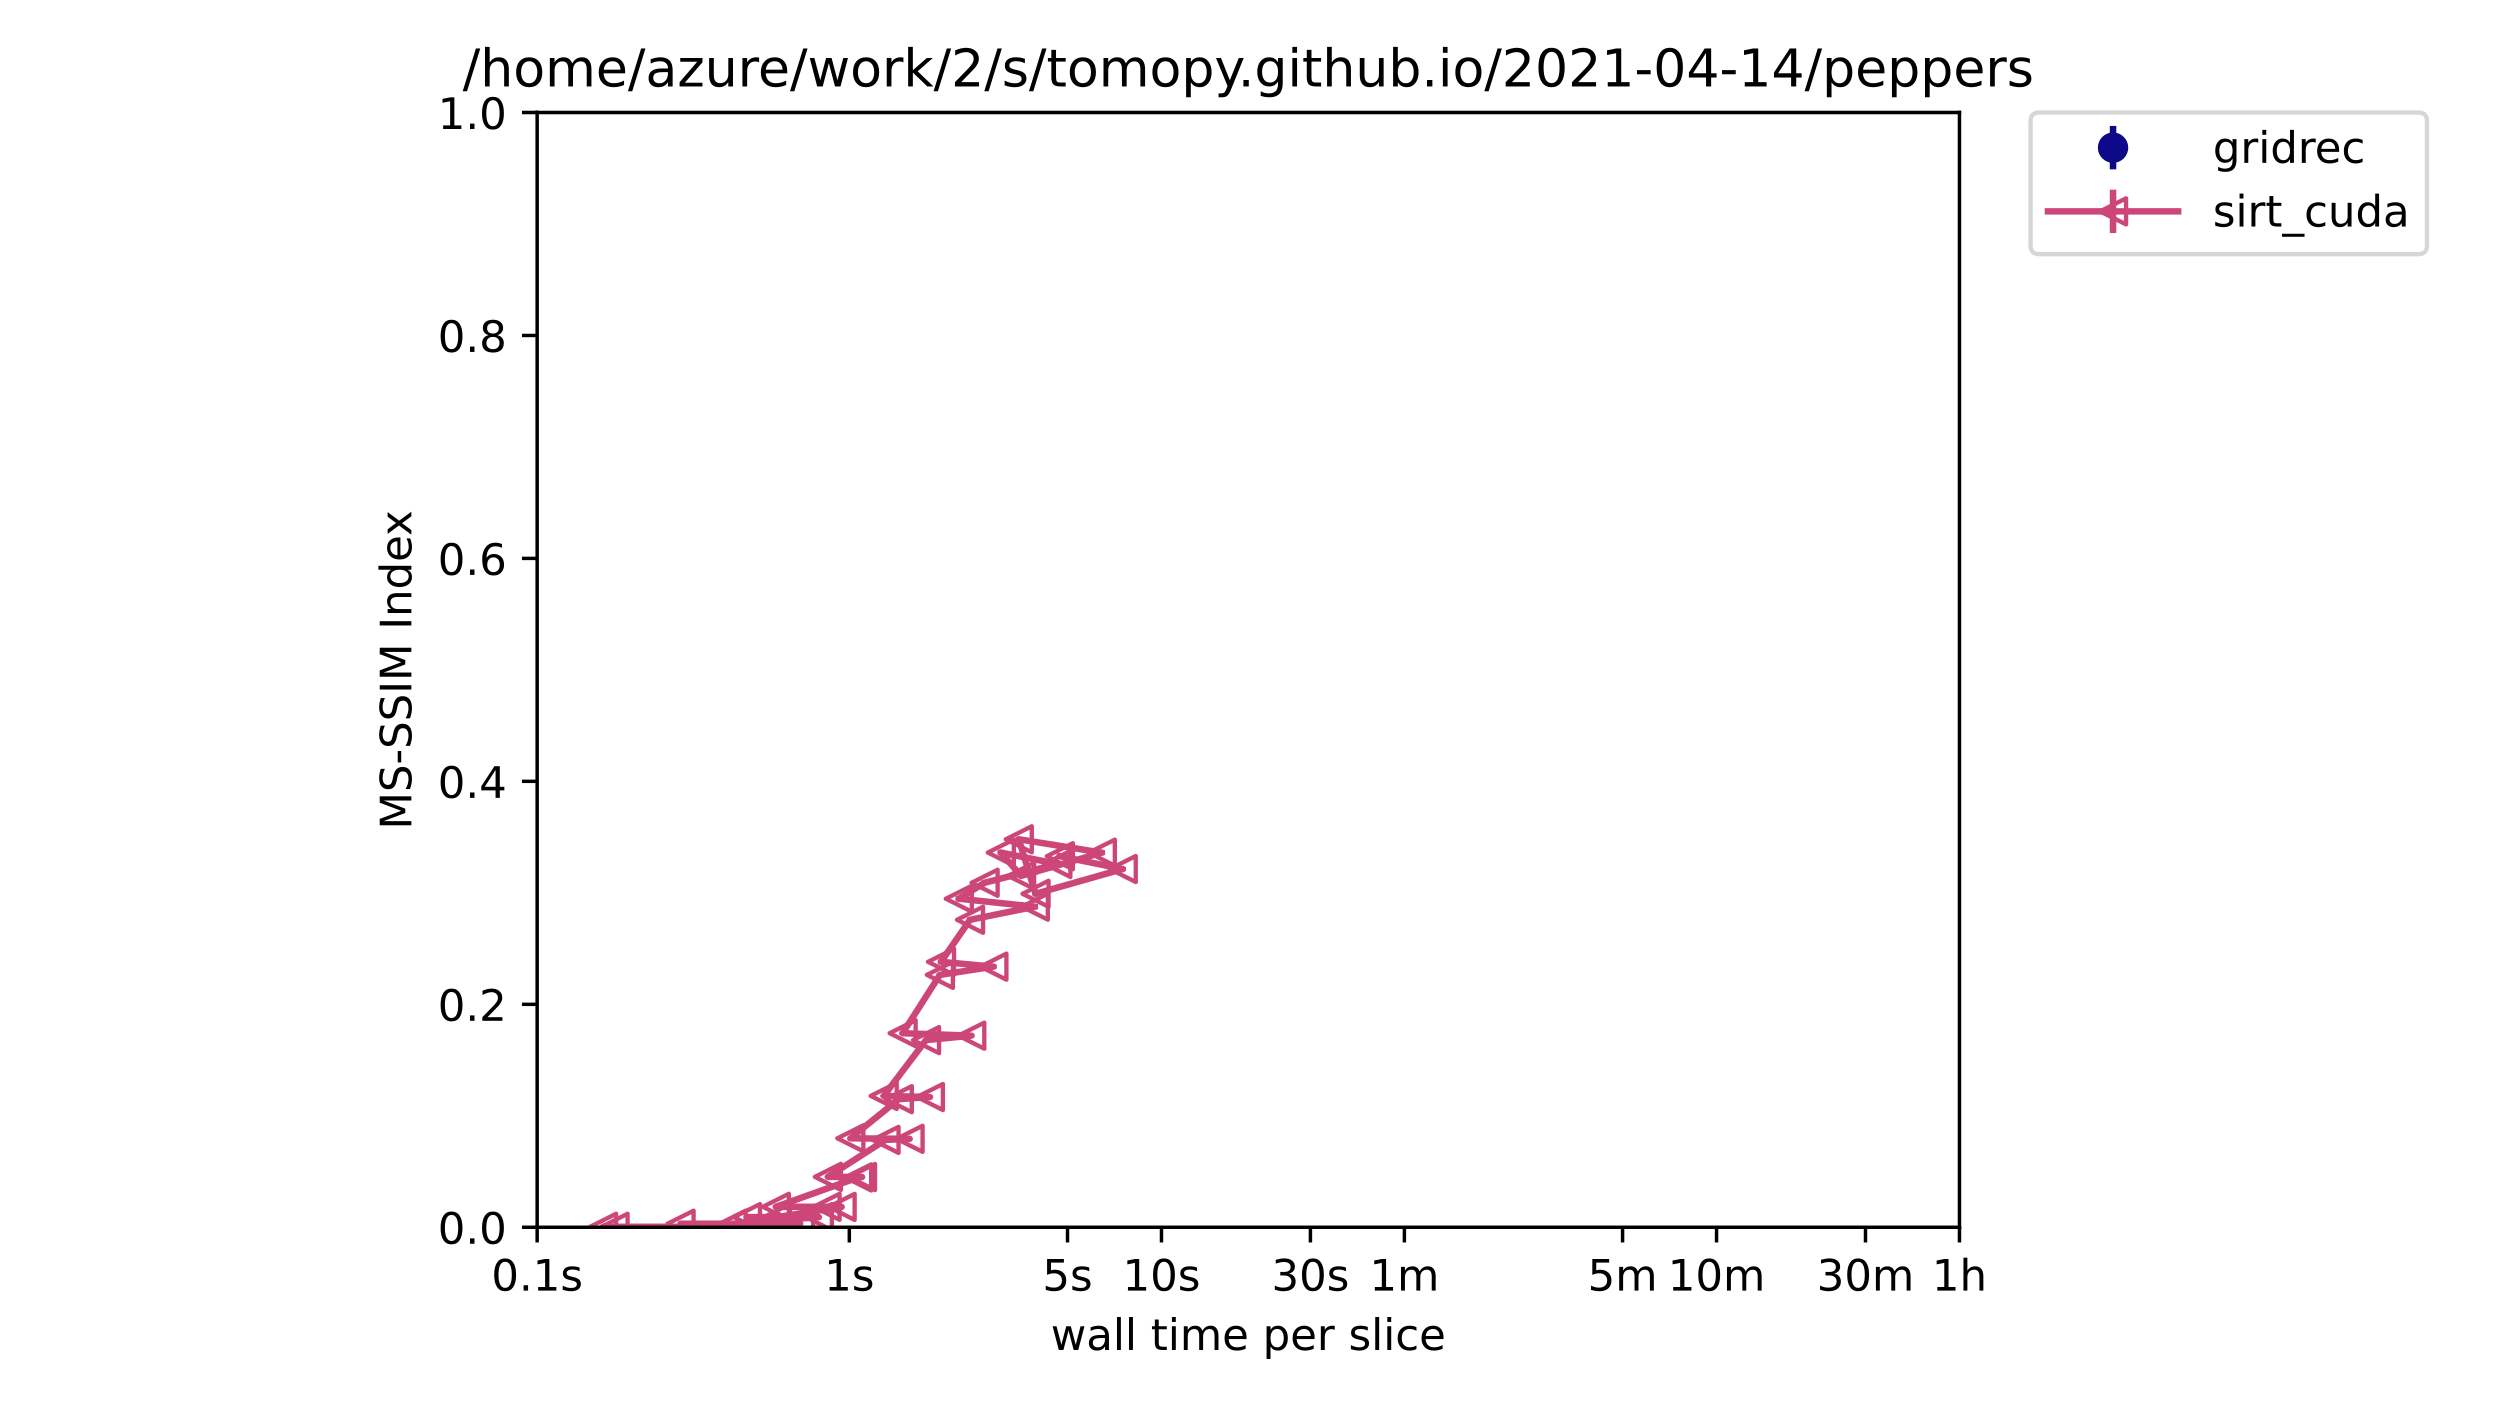 <?xml version="1.0" encoding="utf-8" standalone="no"?>
<!DOCTYPE svg PUBLIC "-//W3C//DTD SVG 1.1//EN"
  "http://www.w3.org/Graphics/SVG/1.1/DTD/svg11.dtd">
<!-- Created with matplotlib (https://matplotlib.org/) -->
<svg height="324pt" version="1.1" viewBox="0 0 576 324" width="576pt" xmlns="http://www.w3.org/2000/svg" xmlns:xlink="http://www.w3.org/1999/xlink">
 <defs>
  <style type="text/css">*{stroke-linecap:butt;stroke-linejoin:round;}</style>
 </defs>
 <g id="figure_1">
  <g id="patch_1">
   <path d="M 0 324 
L 576 324 
L 576 0 
L 0 0 
z
" style="fill:#ffffff;"/>
  </g>
  <g id="axes_1">
   <g id="patch_2">
    <path d="M 123.76 282.76 
L 451.46 282.76 
L 451.46 25.92 
L 123.76 25.92 
z
" style="fill:#ffffff;"/>
   </g>
   <g id="matplotlib.axis_1">
    <g id="xtick_1">
     <g id="line2d_1">
      <defs>
       <path d="M 0 0 
L 0 3.5 
" id="m657e06f42c" style="stroke:#000000;stroke-width:0.8;"/>
      </defs>
      <g>
       <use style="stroke:#000000;stroke-width:0.8;" x="123.76" xlink:href="#m657e06f42c" y="282.76"/>
      </g>
     </g>
     <g id="text_1">
      <!-- 0.1s -->
      <g transform="translate(113.204 297.358)scale(0.1 -0.1)">
       <defs>
        <path d="M 31.781 66.406 
Q 24.172 66.406 20.328 58.906 
Q 16.5 51.422 16.5 36.375 
Q 16.5 21.391 20.328 13.891 
Q 24.172 6.391 31.781 6.391 
Q 39.453 6.391 43.281 13.891 
Q 47.125 21.391 47.125 36.375 
Q 47.125 51.422 43.281 58.906 
Q 39.453 66.406 31.781 66.406 
z
M 31.781 74.219 
Q 44.047 74.219 50.516 64.516 
Q 56.984 54.828 56.984 36.375 
Q 56.984 17.969 50.516 8.266 
Q 44.047 -1.422 31.781 -1.422 
Q 19.531 -1.422 13.062 8.266 
Q 6.594 17.969 6.594 36.375 
Q 6.594 54.828 13.062 64.516 
Q 19.531 74.219 31.781 74.219 
z
" id="DejaVuSans-48"/>
        <path d="M 10.688 12.406 
L 21 12.406 
L 21 0 
L 10.688 0 
z
" id="DejaVuSans-46"/>
        <path d="M 12.406 8.297 
L 28.516 8.297 
L 28.516 63.922 
L 10.984 60.406 
L 10.984 69.391 
L 28.422 72.906 
L 38.281 72.906 
L 38.281 8.297 
L 54.391 8.297 
L 54.391 0 
L 12.406 0 
z
" id="DejaVuSans-49"/>
        <path d="M 44.281 53.078 
L 44.281 44.578 
Q 40.484 46.531 36.375 47.5 
Q 32.281 48.484 27.875 48.484 
Q 21.188 48.484 17.844 46.438 
Q 14.5 44.391 14.5 40.281 
Q 14.5 37.156 16.891 35.375 
Q 19.281 33.594 26.516 31.984 
L 29.594 31.297 
Q 39.156 29.25 43.188 25.516 
Q 47.219 21.781 47.219 15.094 
Q 47.219 7.469 41.188 3.016 
Q 35.156 -1.422 24.609 -1.422 
Q 20.219 -1.422 15.453 -0.562 
Q 10.688 0.297 5.422 2 
L 5.422 11.281 
Q 10.406 8.688 15.234 7.391 
Q 20.062 6.109 24.812 6.109 
Q 31.156 6.109 34.562 8.281 
Q 37.984 10.453 37.984 14.406 
Q 37.984 18.062 35.516 20.016 
Q 33.062 21.969 24.703 23.781 
L 21.578 24.516 
Q 13.234 26.266 9.516 29.906 
Q 5.812 33.547 5.812 39.891 
Q 5.812 47.609 11.281 51.797 
Q 16.75 56 26.812 56 
Q 31.781 56 36.172 55.266 
Q 40.578 54.547 44.281 53.078 
z
" id="DejaVuSans-115"/>
       </defs>
       <use xlink:href="#DejaVuSans-48"/>
       <use x="63.623" xlink:href="#DejaVuSans-46"/>
       <use x="95.41" xlink:href="#DejaVuSans-49"/>
       <use x="159.033" xlink:href="#DejaVuSans-115"/>
      </g>
     </g>
    </g>
    <g id="xtick_2">
     <g id="line2d_2">
      <g>
       <use style="stroke:#000000;stroke-width:0.8;" x="195.682" xlink:href="#m657e06f42c" y="282.76"/>
      </g>
     </g>
     <g id="text_2">
      <!-- 1s -->
      <g transform="translate(189.897 297.358)scale(0.1 -0.1)">
       <use xlink:href="#DejaVuSans-49"/>
       <use x="63.623" xlink:href="#DejaVuSans-115"/>
      </g>
     </g>
    </g>
    <g id="xtick_3">
     <g id="line2d_3">
      <g>
       <use style="stroke:#000000;stroke-width:0.8;" x="245.954" xlink:href="#m657e06f42c" y="282.76"/>
      </g>
     </g>
     <g id="text_3">
      <!-- 5s -->
      <g transform="translate(240.168 297.358)scale(0.1 -0.1)">
       <defs>
        <path d="M 10.797 72.906 
L 49.516 72.906 
L 49.516 64.594 
L 19.828 64.594 
L 19.828 46.734 
Q 21.969 47.469 24.109 47.828 
Q 26.266 48.188 28.422 48.188 
Q 40.625 48.188 47.75 41.5 
Q 54.891 34.812 54.891 23.391 
Q 54.891 11.625 47.562 5.094 
Q 40.234 -1.422 26.906 -1.422 
Q 22.312 -1.422 17.547 -0.641 
Q 12.797 0.141 7.719 1.703 
L 7.719 11.625 
Q 12.109 9.234 16.797 8.062 
Q 21.484 6.891 26.703 6.891 
Q 35.156 6.891 40.078 11.328 
Q 45.016 15.766 45.016 23.391 
Q 45.016 31 40.078 35.438 
Q 35.156 39.891 26.703 39.891 
Q 22.75 39.891 18.812 39.016 
Q 14.891 38.141 10.797 36.281 
z
" id="DejaVuSans-53"/>
       </defs>
       <use xlink:href="#DejaVuSans-53"/>
       <use x="63.623" xlink:href="#DejaVuSans-115"/>
      </g>
     </g>
    </g>
    <g id="xtick_4">
     <g id="line2d_4">
      <g>
       <use style="stroke:#000000;stroke-width:0.8;" x="267.605" xlink:href="#m657e06f42c" y="282.76"/>
      </g>
     </g>
     <g id="text_4">
      <!-- 10s -->
      <g transform="translate(258.638 297.358)scale(0.1 -0.1)">
       <use xlink:href="#DejaVuSans-49"/>
       <use x="63.623" xlink:href="#DejaVuSans-48"/>
       <use x="127.246" xlink:href="#DejaVuSans-115"/>
      </g>
     </g>
    </g>
    <g id="xtick_5">
     <g id="line2d_5">
      <g>
       <use style="stroke:#000000;stroke-width:0.8;" x="301.92" xlink:href="#m657e06f42c" y="282.76"/>
      </g>
     </g>
     <g id="text_5">
      <!-- 30s -->
      <g transform="translate(292.953 297.358)scale(0.1 -0.1)">
       <defs>
        <path d="M 40.578 39.312 
Q 47.656 37.797 51.625 33 
Q 55.609 28.219 55.609 21.188 
Q 55.609 10.406 48.188 4.484 
Q 40.766 -1.422 27.094 -1.422 
Q 22.516 -1.422 17.656 -0.516 
Q 12.797 0.391 7.625 2.203 
L 7.625 11.719 
Q 11.719 9.328 16.594 8.109 
Q 21.484 6.891 26.812 6.891 
Q 36.078 6.891 40.938 10.547 
Q 45.797 14.203 45.797 21.188 
Q 45.797 27.641 41.281 31.266 
Q 36.766 34.906 28.719 34.906 
L 20.219 34.906 
L 20.219 43.016 
L 29.109 43.016 
Q 36.375 43.016 40.234 45.922 
Q 44.094 48.828 44.094 54.297 
Q 44.094 59.906 40.109 62.906 
Q 36.141 65.922 28.719 65.922 
Q 24.656 65.922 20.016 65.031 
Q 15.375 64.156 9.812 62.312 
L 9.812 71.094 
Q 15.438 72.656 20.344 73.438 
Q 25.25 74.219 29.594 74.219 
Q 40.828 74.219 47.359 69.109 
Q 53.906 64.016 53.906 55.328 
Q 53.906 49.266 50.438 45.094 
Q 46.969 40.922 40.578 39.312 
z
" id="DejaVuSans-51"/>
       </defs>
       <use xlink:href="#DejaVuSans-51"/>
       <use x="63.623" xlink:href="#DejaVuSans-48"/>
       <use x="127.246" xlink:href="#DejaVuSans-115"/>
      </g>
     </g>
    </g>
    <g id="xtick_6">
     <g id="line2d_6">
      <g>
       <use style="stroke:#000000;stroke-width:0.8;" x="323.571" xlink:href="#m657e06f42c" y="282.76"/>
      </g>
     </g>
     <g id="text_6">
      <!-- 1m -->
      <g transform="translate(315.52 297.358)scale(0.1 -0.1)">
       <defs>
        <path d="M 52 44.188 
Q 55.375 50.25 60.062 53.125 
Q 64.75 56 71.094 56 
Q 79.641 56 84.281 50.016 
Q 88.922 44.047 88.922 33.016 
L 88.922 0 
L 79.891 0 
L 79.891 32.719 
Q 79.891 40.578 77.094 44.375 
Q 74.312 48.188 68.609 48.188 
Q 61.625 48.188 57.562 43.547 
Q 53.516 38.922 53.516 30.906 
L 53.516 0 
L 44.484 0 
L 44.484 32.719 
Q 44.484 40.625 41.703 44.406 
Q 38.922 48.188 33.109 48.188 
Q 26.219 48.188 22.156 43.531 
Q 18.109 38.875 18.109 30.906 
L 18.109 0 
L 9.078 0 
L 9.078 54.688 
L 18.109 54.688 
L 18.109 46.188 
Q 21.188 51.219 25.484 53.609 
Q 29.781 56 35.688 56 
Q 41.656 56 45.828 52.969 
Q 50 49.953 52 44.188 
z
" id="DejaVuSans-109"/>
       </defs>
       <use xlink:href="#DejaVuSans-49"/>
       <use x="63.623" xlink:href="#DejaVuSans-109"/>
      </g>
     </g>
    </g>
    <g id="xtick_7">
     <g id="line2d_7">
      <g>
       <use style="stroke:#000000;stroke-width:0.8;" x="373.843" xlink:href="#m657e06f42c" y="282.76"/>
      </g>
     </g>
     <g id="text_7">
      <!-- 5m -->
      <g transform="translate(365.791 297.358)scale(0.1 -0.1)">
       <use xlink:href="#DejaVuSans-53"/>
       <use x="63.623" xlink:href="#DejaVuSans-109"/>
      </g>
     </g>
    </g>
    <g id="xtick_8">
     <g id="line2d_8">
      <g>
       <use style="stroke:#000000;stroke-width:0.8;" x="395.494" xlink:href="#m657e06f42c" y="282.76"/>
      </g>
     </g>
     <g id="text_8">
      <!-- 10m -->
      <g transform="translate(384.261 297.358)scale(0.1 -0.1)">
       <use xlink:href="#DejaVuSans-49"/>
       <use x="63.623" xlink:href="#DejaVuSans-48"/>
       <use x="127.246" xlink:href="#DejaVuSans-109"/>
      </g>
     </g>
    </g>
    <g id="xtick_9">
     <g id="line2d_9">
      <g>
       <use style="stroke:#000000;stroke-width:0.8;" x="429.809" xlink:href="#m657e06f42c" y="282.76"/>
      </g>
     </g>
     <g id="text_9">
      <!-- 30m -->
      <g transform="translate(418.576 297.358)scale(0.1 -0.1)">
       <use xlink:href="#DejaVuSans-51"/>
       <use x="63.623" xlink:href="#DejaVuSans-48"/>
       <use x="127.246" xlink:href="#DejaVuSans-109"/>
      </g>
     </g>
    </g>
    <g id="xtick_10">
     <g id="line2d_10">
      <g>
       <use style="stroke:#000000;stroke-width:0.8;" x="451.46" xlink:href="#m657e06f42c" y="282.76"/>
      </g>
     </g>
     <g id="text_10">
      <!-- 1h -->
      <g transform="translate(445.11 297.358)scale(0.1 -0.1)">
       <defs>
        <path d="M 54.891 33.016 
L 54.891 0 
L 45.906 0 
L 45.906 32.719 
Q 45.906 40.484 42.875 44.328 
Q 39.844 48.188 33.797 48.188 
Q 26.516 48.188 22.312 43.547 
Q 18.109 38.922 18.109 30.906 
L 18.109 0 
L 9.078 0 
L 9.078 75.984 
L 18.109 75.984 
L 18.109 46.188 
Q 21.344 51.125 25.703 53.562 
Q 30.078 56 35.797 56 
Q 45.219 56 50.047 50.172 
Q 54.891 44.344 54.891 33.016 
z
" id="DejaVuSans-104"/>
       </defs>
       <use xlink:href="#DejaVuSans-49"/>
       <use x="63.623" xlink:href="#DejaVuSans-104"/>
      </g>
     </g>
    </g>
    <g id="text_11">
     <!-- wall time per slice -->
     <g transform="translate(242.101 311.037)scale(0.1 -0.1)">
      <defs>
       <path d="M 4.203 54.688 
L 13.188 54.688 
L 24.422 12.016 
L 35.594 54.688 
L 46.188 54.688 
L 57.422 12.016 
L 68.609 54.688 
L 77.594 54.688 
L 63.281 0 
L 52.688 0 
L 40.922 44.828 
L 29.109 0 
L 18.5 0 
z
" id="DejaVuSans-119"/>
       <path d="M 34.281 27.484 
Q 23.391 27.484 19.188 25 
Q 14.984 22.516 14.984 16.5 
Q 14.984 11.719 18.141 8.906 
Q 21.297 6.109 26.703 6.109 
Q 34.188 6.109 38.703 11.406 
Q 43.219 16.703 43.219 25.484 
L 43.219 27.484 
z
M 52.203 31.203 
L 52.203 0 
L 43.219 0 
L 43.219 8.297 
Q 40.141 3.328 35.547 0.953 
Q 30.953 -1.422 24.312 -1.422 
Q 15.922 -1.422 10.953 3.297 
Q 6 8.016 6 15.922 
Q 6 25.141 12.172 29.828 
Q 18.359 34.516 30.609 34.516 
L 43.219 34.516 
L 43.219 35.406 
Q 43.219 41.609 39.141 45 
Q 35.062 48.391 27.688 48.391 
Q 23 48.391 18.547 47.266 
Q 14.109 46.141 10.016 43.891 
L 10.016 52.203 
Q 14.938 54.109 19.578 55.047 
Q 24.219 56 28.609 56 
Q 40.484 56 46.344 49.844 
Q 52.203 43.703 52.203 31.203 
z
" id="DejaVuSans-97"/>
       <path d="M 9.422 75.984 
L 18.406 75.984 
L 18.406 0 
L 9.422 0 
z
" id="DejaVuSans-108"/>
       <path id="DejaVuSans-32"/>
       <path d="M 18.312 70.219 
L 18.312 54.688 
L 36.812 54.688 
L 36.812 47.703 
L 18.312 47.703 
L 18.312 18.016 
Q 18.312 11.328 20.141 9.422 
Q 21.969 7.516 27.594 7.516 
L 36.812 7.516 
L 36.812 0 
L 27.594 0 
Q 17.188 0 13.234 3.875 
Q 9.281 7.766 9.281 18.016 
L 9.281 47.703 
L 2.688 47.703 
L 2.688 54.688 
L 9.281 54.688 
L 9.281 70.219 
z
" id="DejaVuSans-116"/>
       <path d="M 9.422 54.688 
L 18.406 54.688 
L 18.406 0 
L 9.422 0 
z
M 9.422 75.984 
L 18.406 75.984 
L 18.406 64.594 
L 9.422 64.594 
z
" id="DejaVuSans-105"/>
       <path d="M 56.203 29.594 
L 56.203 25.203 
L 14.891 25.203 
Q 15.484 15.922 20.484 11.062 
Q 25.484 6.203 34.422 6.203 
Q 39.594 6.203 44.453 7.469 
Q 49.312 8.734 54.109 11.281 
L 54.109 2.781 
Q 49.266 0.734 44.188 -0.344 
Q 39.109 -1.422 33.891 -1.422 
Q 20.797 -1.422 13.156 6.188 
Q 5.516 13.812 5.516 26.812 
Q 5.516 40.234 12.766 48.109 
Q 20.016 56 32.328 56 
Q 43.359 56 49.781 48.891 
Q 56.203 41.797 56.203 29.594 
z
M 47.219 32.234 
Q 47.125 39.594 43.094 43.984 
Q 39.062 48.391 32.422 48.391 
Q 24.906 48.391 20.391 44.141 
Q 15.875 39.891 15.188 32.172 
z
" id="DejaVuSans-101"/>
       <path d="M 18.109 8.203 
L 18.109 -20.797 
L 9.078 -20.797 
L 9.078 54.688 
L 18.109 54.688 
L 18.109 46.391 
Q 20.953 51.266 25.266 53.625 
Q 29.594 56 35.594 56 
Q 45.562 56 51.781 48.094 
Q 58.016 40.188 58.016 27.297 
Q 58.016 14.406 51.781 6.484 
Q 45.562 -1.422 35.594 -1.422 
Q 29.594 -1.422 25.266 0.953 
Q 20.953 3.328 18.109 8.203 
z
M 48.688 27.297 
Q 48.688 37.203 44.609 42.844 
Q 40.531 48.484 33.406 48.484 
Q 26.266 48.484 22.188 42.844 
Q 18.109 37.203 18.109 27.297 
Q 18.109 17.391 22.188 11.75 
Q 26.266 6.109 33.406 6.109 
Q 40.531 6.109 44.609 11.75 
Q 48.688 17.391 48.688 27.297 
z
" id="DejaVuSans-112"/>
       <path d="M 41.109 46.297 
Q 39.594 47.172 37.812 47.578 
Q 36.031 48 33.891 48 
Q 26.266 48 22.188 43.047 
Q 18.109 38.094 18.109 28.812 
L 18.109 0 
L 9.078 0 
L 9.078 54.688 
L 18.109 54.688 
L 18.109 46.188 
Q 20.953 51.172 25.484 53.578 
Q 30.031 56 36.531 56 
Q 37.453 56 38.578 55.875 
Q 39.703 55.766 41.062 55.516 
z
" id="DejaVuSans-114"/>
       <path d="M 48.781 52.594 
L 48.781 44.188 
Q 44.969 46.297 41.141 47.344 
Q 37.312 48.391 33.406 48.391 
Q 24.656 48.391 19.812 42.844 
Q 14.984 37.312 14.984 27.297 
Q 14.984 17.281 19.812 11.734 
Q 24.656 6.203 33.406 6.203 
Q 37.312 6.203 41.141 7.25 
Q 44.969 8.297 48.781 10.406 
L 48.781 2.094 
Q 45.016 0.344 40.984 -0.531 
Q 36.969 -1.422 32.422 -1.422 
Q 20.062 -1.422 12.781 6.344 
Q 5.516 14.109 5.516 27.297 
Q 5.516 40.672 12.859 48.328 
Q 20.219 56 33.016 56 
Q 37.156 56 41.109 55.141 
Q 45.062 54.297 48.781 52.594 
z
" id="DejaVuSans-99"/>
      </defs>
      <use xlink:href="#DejaVuSans-119"/>
      <use x="81.787" xlink:href="#DejaVuSans-97"/>
      <use x="143.066" xlink:href="#DejaVuSans-108"/>
      <use x="170.85" xlink:href="#DejaVuSans-108"/>
      <use x="198.633" xlink:href="#DejaVuSans-32"/>
      <use x="230.42" xlink:href="#DejaVuSans-116"/>
      <use x="269.629" xlink:href="#DejaVuSans-105"/>
      <use x="297.412" xlink:href="#DejaVuSans-109"/>
      <use x="394.824" xlink:href="#DejaVuSans-101"/>
      <use x="456.348" xlink:href="#DejaVuSans-32"/>
      <use x="488.135" xlink:href="#DejaVuSans-112"/>
      <use x="551.611" xlink:href="#DejaVuSans-101"/>
      <use x="613.135" xlink:href="#DejaVuSans-114"/>
      <use x="654.248" xlink:href="#DejaVuSans-32"/>
      <use x="686.035" xlink:href="#DejaVuSans-115"/>
      <use x="738.135" xlink:href="#DejaVuSans-108"/>
      <use x="765.918" xlink:href="#DejaVuSans-105"/>
      <use x="793.701" xlink:href="#DejaVuSans-99"/>
      <use x="848.682" xlink:href="#DejaVuSans-101"/>
     </g>
    </g>
   </g>
   <g id="matplotlib.axis_2">
    <g id="ytick_1">
     <g id="line2d_11">
      <defs>
       <path d="M 0 0 
L -3.5 0 
" id="m3d504f161f" style="stroke:#000000;stroke-width:0.8;"/>
      </defs>
      <g>
       <use style="stroke:#000000;stroke-width:0.8;" x="123.76" xlink:href="#m3d504f161f" y="282.76"/>
      </g>
     </g>
     <g id="text_12">
      <!-- 0.0 -->
      <g transform="translate(100.857 286.559)scale(0.1 -0.1)">
       <use xlink:href="#DejaVuSans-48"/>
       <use x="63.623" xlink:href="#DejaVuSans-46"/>
       <use x="95.41" xlink:href="#DejaVuSans-48"/>
      </g>
     </g>
    </g>
    <g id="ytick_2">
     <g id="line2d_12">
      <g>
       <use style="stroke:#000000;stroke-width:0.8;" x="123.76" xlink:href="#m3d504f161f" y="231.392"/>
      </g>
     </g>
     <g id="text_13">
      <!-- 0.2 -->
      <g transform="translate(100.857 235.191)scale(0.1 -0.1)">
       <defs>
        <path d="M 19.188 8.297 
L 53.609 8.297 
L 53.609 0 
L 7.328 0 
L 7.328 8.297 
Q 12.938 14.109 22.625 23.891 
Q 32.328 33.688 34.812 36.531 
Q 39.547 41.844 41.422 45.531 
Q 43.312 49.219 43.312 52.781 
Q 43.312 58.594 39.234 62.25 
Q 35.156 65.922 28.609 65.922 
Q 23.969 65.922 18.812 64.312 
Q 13.672 62.703 7.812 59.422 
L 7.812 69.391 
Q 13.766 71.781 18.938 73 
Q 24.125 74.219 28.422 74.219 
Q 39.75 74.219 46.484 68.547 
Q 53.219 62.891 53.219 53.422 
Q 53.219 48.922 51.531 44.891 
Q 49.859 40.875 45.406 35.406 
Q 44.188 33.984 37.641 27.219 
Q 31.109 20.453 19.188 8.297 
z
" id="DejaVuSans-50"/>
       </defs>
       <use xlink:href="#DejaVuSans-48"/>
       <use x="63.623" xlink:href="#DejaVuSans-46"/>
       <use x="95.41" xlink:href="#DejaVuSans-50"/>
      </g>
     </g>
    </g>
    <g id="ytick_3">
     <g id="line2d_13">
      <g>
       <use style="stroke:#000000;stroke-width:0.8;" x="123.76" xlink:href="#m3d504f161f" y="180.024"/>
      </g>
     </g>
     <g id="text_14">
      <!-- 0.4 -->
      <g transform="translate(100.857 183.823)scale(0.1 -0.1)">
       <defs>
        <path d="M 37.797 64.312 
L 12.891 25.391 
L 37.797 25.391 
z
M 35.203 72.906 
L 47.609 72.906 
L 47.609 25.391 
L 58.016 25.391 
L 58.016 17.188 
L 47.609 17.188 
L 47.609 0 
L 37.797 0 
L 37.797 17.188 
L 4.891 17.188 
L 4.891 26.703 
z
" id="DejaVuSans-52"/>
       </defs>
       <use xlink:href="#DejaVuSans-48"/>
       <use x="63.623" xlink:href="#DejaVuSans-46"/>
       <use x="95.41" xlink:href="#DejaVuSans-52"/>
      </g>
     </g>
    </g>
    <g id="ytick_4">
     <g id="line2d_14">
      <g>
       <use style="stroke:#000000;stroke-width:0.8;" x="123.76" xlink:href="#m3d504f161f" y="128.656"/>
      </g>
     </g>
     <g id="text_15">
      <!-- 0.6 -->
      <g transform="translate(100.857 132.455)scale(0.1 -0.1)">
       <defs>
        <path d="M 33.016 40.375 
Q 26.375 40.375 22.484 35.828 
Q 18.609 31.297 18.609 23.391 
Q 18.609 15.531 22.484 10.953 
Q 26.375 6.391 33.016 6.391 
Q 39.656 6.391 43.531 10.953 
Q 47.406 15.531 47.406 23.391 
Q 47.406 31.297 43.531 35.828 
Q 39.656 40.375 33.016 40.375 
z
M 52.594 71.297 
L 52.594 62.312 
Q 48.875 64.062 45.094 64.984 
Q 41.312 65.922 37.594 65.922 
Q 27.828 65.922 22.672 59.328 
Q 17.531 52.734 16.797 39.406 
Q 19.672 43.656 24.016 45.922 
Q 28.375 48.188 33.594 48.188 
Q 44.578 48.188 50.953 41.516 
Q 57.328 34.859 57.328 23.391 
Q 57.328 12.156 50.688 5.359 
Q 44.047 -1.422 33.016 -1.422 
Q 20.359 -1.422 13.672 8.266 
Q 6.984 17.969 6.984 36.375 
Q 6.984 53.656 15.188 63.938 
Q 23.391 74.219 37.203 74.219 
Q 40.922 74.219 44.703 73.484 
Q 48.484 72.75 52.594 71.297 
z
" id="DejaVuSans-54"/>
       </defs>
       <use xlink:href="#DejaVuSans-48"/>
       <use x="63.623" xlink:href="#DejaVuSans-46"/>
       <use x="95.41" xlink:href="#DejaVuSans-54"/>
      </g>
     </g>
    </g>
    <g id="ytick_5">
     <g id="line2d_15">
      <g>
       <use style="stroke:#000000;stroke-width:0.8;" x="123.76" xlink:href="#m3d504f161f" y="77.288"/>
      </g>
     </g>
     <g id="text_16">
      <!-- 0.8 -->
      <g transform="translate(100.857 81.087)scale(0.1 -0.1)">
       <defs>
        <path d="M 31.781 34.625 
Q 24.75 34.625 20.719 30.859 
Q 16.703 27.094 16.703 20.516 
Q 16.703 13.922 20.719 10.156 
Q 24.75 6.391 31.781 6.391 
Q 38.812 6.391 42.859 10.172 
Q 46.922 13.969 46.922 20.516 
Q 46.922 27.094 42.891 30.859 
Q 38.875 34.625 31.781 34.625 
z
M 21.922 38.812 
Q 15.578 40.375 12.031 44.719 
Q 8.5 49.078 8.5 55.328 
Q 8.5 64.062 14.719 69.141 
Q 20.953 74.219 31.781 74.219 
Q 42.672 74.219 48.875 69.141 
Q 55.078 64.062 55.078 55.328 
Q 55.078 49.078 51.531 44.719 
Q 48 40.375 41.703 38.812 
Q 48.828 37.156 52.797 32.312 
Q 56.781 27.484 56.781 20.516 
Q 56.781 9.906 50.312 4.234 
Q 43.844 -1.422 31.781 -1.422 
Q 19.734 -1.422 13.25 4.234 
Q 6.781 9.906 6.781 20.516 
Q 6.781 27.484 10.781 32.312 
Q 14.797 37.156 21.922 38.812 
z
M 18.312 54.391 
Q 18.312 48.734 21.844 45.562 
Q 25.391 42.391 31.781 42.391 
Q 38.141 42.391 41.719 45.562 
Q 45.312 48.734 45.312 54.391 
Q 45.312 60.062 41.719 63.234 
Q 38.141 66.406 31.781 66.406 
Q 25.391 66.406 21.844 63.234 
Q 18.312 60.062 18.312 54.391 
z
" id="DejaVuSans-56"/>
       </defs>
       <use xlink:href="#DejaVuSans-48"/>
       <use x="63.623" xlink:href="#DejaVuSans-46"/>
       <use x="95.41" xlink:href="#DejaVuSans-56"/>
      </g>
     </g>
    </g>
    <g id="ytick_6">
     <g id="line2d_16">
      <g>
       <use style="stroke:#000000;stroke-width:0.8;" x="123.76" xlink:href="#m3d504f161f" y="25.92"/>
      </g>
     </g>
     <g id="text_17">
      <!-- 1.0 -->
      <g transform="translate(100.857 29.719)scale(0.1 -0.1)">
       <use xlink:href="#DejaVuSans-49"/>
       <use x="63.623" xlink:href="#DejaVuSans-46"/>
       <use x="95.41" xlink:href="#DejaVuSans-48"/>
      </g>
     </g>
    </g>
    <g id="text_18">
     <!-- MS-SSIM Index -->
     <g transform="translate(94.777 191.125)rotate(-90)scale(0.1 -0.1)">
      <defs>
       <path d="M 9.812 72.906 
L 24.516 72.906 
L 43.109 23.297 
L 61.812 72.906 
L 76.516 72.906 
L 76.516 0 
L 66.891 0 
L 66.891 64.016 
L 48.094 14.016 
L 38.188 14.016 
L 19.391 64.016 
L 19.391 0 
L 9.812 0 
z
" id="DejaVuSans-77"/>
       <path d="M 53.516 70.516 
L 53.516 60.891 
Q 47.906 63.578 42.922 64.891 
Q 37.938 66.219 33.297 66.219 
Q 25.25 66.219 20.875 63.094 
Q 16.5 59.969 16.5 54.203 
Q 16.5 49.359 19.406 46.891 
Q 22.312 44.438 30.422 42.922 
L 36.375 41.703 
Q 47.406 39.594 52.656 34.297 
Q 57.906 29 57.906 20.125 
Q 57.906 9.516 50.797 4.047 
Q 43.703 -1.422 29.984 -1.422 
Q 24.812 -1.422 18.969 -0.25 
Q 13.141 0.922 6.891 3.219 
L 6.891 13.375 
Q 12.891 10.016 18.656 8.297 
Q 24.422 6.594 29.984 6.594 
Q 38.422 6.594 43.016 9.906 
Q 47.609 13.234 47.609 19.391 
Q 47.609 24.75 44.312 27.781 
Q 41.016 30.812 33.5 32.328 
L 27.484 33.5 
Q 16.453 35.688 11.516 40.375 
Q 6.594 45.062 6.594 53.422 
Q 6.594 63.094 13.406 68.656 
Q 20.219 74.219 32.172 74.219 
Q 37.312 74.219 42.625 73.281 
Q 47.953 72.359 53.516 70.516 
z
" id="DejaVuSans-83"/>
       <path d="M 4.891 31.391 
L 31.203 31.391 
L 31.203 23.391 
L 4.891 23.391 
z
" id="DejaVuSans-45"/>
       <path d="M 9.812 72.906 
L 19.672 72.906 
L 19.672 0 
L 9.812 0 
z
" id="DejaVuSans-73"/>
       <path d="M 54.891 33.016 
L 54.891 0 
L 45.906 0 
L 45.906 32.719 
Q 45.906 40.484 42.875 44.328 
Q 39.844 48.188 33.797 48.188 
Q 26.516 48.188 22.312 43.547 
Q 18.109 38.922 18.109 30.906 
L 18.109 0 
L 9.078 0 
L 9.078 54.688 
L 18.109 54.688 
L 18.109 46.188 
Q 21.344 51.125 25.703 53.562 
Q 30.078 56 35.797 56 
Q 45.219 56 50.047 50.172 
Q 54.891 44.344 54.891 33.016 
z
" id="DejaVuSans-110"/>
       <path d="M 45.406 46.391 
L 45.406 75.984 
L 54.391 75.984 
L 54.391 0 
L 45.406 0 
L 45.406 8.203 
Q 42.578 3.328 38.25 0.953 
Q 33.938 -1.422 27.875 -1.422 
Q 17.969 -1.422 11.734 6.484 
Q 5.516 14.406 5.516 27.297 
Q 5.516 40.188 11.734 48.094 
Q 17.969 56 27.875 56 
Q 33.938 56 38.25 53.625 
Q 42.578 51.266 45.406 46.391 
z
M 14.797 27.297 
Q 14.797 17.391 18.875 11.75 
Q 22.953 6.109 30.078 6.109 
Q 37.203 6.109 41.297 11.75 
Q 45.406 17.391 45.406 27.297 
Q 45.406 37.203 41.297 42.844 
Q 37.203 48.484 30.078 48.484 
Q 22.953 48.484 18.875 42.844 
Q 14.797 37.203 14.797 27.297 
z
" id="DejaVuSans-100"/>
       <path d="M 54.891 54.688 
L 35.109 28.078 
L 55.906 0 
L 45.312 0 
L 29.391 21.484 
L 13.484 0 
L 2.875 0 
L 24.125 28.609 
L 4.688 54.688 
L 15.281 54.688 
L 29.781 35.203 
L 44.281 54.688 
z
" id="DejaVuSans-120"/>
      </defs>
      <use xlink:href="#DejaVuSans-77"/>
      <use x="86.279" xlink:href="#DejaVuSans-83"/>
      <use x="149.756" xlink:href="#DejaVuSans-45"/>
      <use x="185.84" xlink:href="#DejaVuSans-83"/>
      <use x="249.316" xlink:href="#DejaVuSans-83"/>
      <use x="312.793" xlink:href="#DejaVuSans-73"/>
      <use x="342.285" xlink:href="#DejaVuSans-77"/>
      <use x="428.564" xlink:href="#DejaVuSans-32"/>
      <use x="460.352" xlink:href="#DejaVuSans-73"/>
      <use x="489.844" xlink:href="#DejaVuSans-110"/>
      <use x="553.223" xlink:href="#DejaVuSans-100"/>
      <use x="616.699" xlink:href="#DejaVuSans-101"/>
      <use x="676.473" xlink:href="#DejaVuSans-120"/>
     </g>
    </g>
   </g>
   <g id="LineCollection_1">
    <path clip-path="url(#pa16c803575)" d="M 66.001 282.76 
L 66.001 282.76 
" style="fill:none;stroke:#0d0887;stroke-width:1.5;"/>
    <path clip-path="url(#pa16c803575)" d="M 47.51 282.737 
L 47.51 282.733 
" style="fill:none;stroke:#0d0887;stroke-width:1.5;"/>
    <path clip-path="url(#pa16c803575)" d="M 42.586 282.758 
L 42.586 282.757 
" style="fill:none;stroke:#0d0887;stroke-width:1.5;"/>
    <path clip-path="url(#pa16c803575)" d="M 43.141 282.757 
L 43.141 282.756 
" style="fill:none;stroke:#0d0887;stroke-width:1.5;"/>
    <path clip-path="url(#pa16c803575)" d="M 40.837 263.831 
L 40.837 263.173 
" style="fill:none;stroke:#0d0887;stroke-width:1.5;"/>
    <path clip-path="url(#pa16c803575)" d="M 42.316 282.76 
L 42.316 282.76 
" style="fill:none;stroke:#0d0887;stroke-width:1.5;"/>
    <path clip-path="url(#pa16c803575)" d="M 42.435 282.759 
L 42.435 282.759 
" style="fill:none;stroke:#0d0887;stroke-width:1.5;"/>
   </g>
   <g id="LineCollection_2">
    <path clip-path="url(#pa16c803575)" d="M 141.596 282.65 
L 141.596 282.648 
" style="fill:none;stroke:#cc4778;stroke-width:1.5;"/>
    <path clip-path="url(#pa16c803575)" d="M 138.951 282.65 
L 138.951 282.648 
" style="fill:none;stroke:#cc4778;stroke-width:1.5;"/>
    <path clip-path="url(#pa16c803575)" d="M 176.436 282.65 
L 176.436 282.648 
" style="fill:none;stroke:#cc4778;stroke-width:1.5;"/>
    <path clip-path="url(#pa16c803575)" d="M 184.343 281.951 
L 184.343 281.938 
" style="fill:none;stroke:#cc4778;stroke-width:1.5;"/>
    <path clip-path="url(#pa16c803575)" d="M 156.801 281.95 
L 156.801 281.938 
" style="fill:none;stroke:#cc4778;stroke-width:1.5;"/>
    <path clip-path="url(#pa16c803575)" d="M 168.79 281.95 
L 168.79 281.938 
" style="fill:none;stroke:#cc4778;stroke-width:1.5;"/>
    <path clip-path="url(#pa16c803575)" d="M 188.663 280.442 
L 188.663 280.407 
" style="fill:none;stroke:#cc4778;stroke-width:1.5;"/>
    <path clip-path="url(#pa16c803575)" d="M 172.101 280.434 
L 172.101 280.404 
" style="fill:none;stroke:#cc4778;stroke-width:1.5;"/>
    <path clip-path="url(#pa16c803575)" d="M 179.021 280.434 
L 179.021 280.402 
" style="fill:none;stroke:#cc4778;stroke-width:1.5;"/>
    <path clip-path="url(#pa16c803575)" d="M 193.905 278.107 
L 193.905 278.033 
" style="fill:none;stroke:#cc4778;stroke-width:1.5;"/>
    <path clip-path="url(#pa16c803575)" d="M 190.44 278.085 
L 190.44 278.015 
" style="fill:none;stroke:#cc4778;stroke-width:1.5;"/>
    <path clip-path="url(#pa16c803575)" d="M 178.747 278.079 
L 178.747 278.014 
" style="fill:none;stroke:#cc4778;stroke-width:1.5;"/>
    <path clip-path="url(#pa16c803575)" d="M 197.713 271.372 
L 197.713 271.184 
" style="fill:none;stroke:#cc4778;stroke-width:1.5;"/>
    <path clip-path="url(#pa16c803575)" d="M 198.603 271.278 
L 198.603 271.091 
" style="fill:none;stroke:#cc4778;stroke-width:1.5;"/>
    <path clip-path="url(#pa16c803575)" d="M 190.74 271.237 
L 190.74 271.063 
" style="fill:none;stroke:#cc4778;stroke-width:1.5;"/>
    <path clip-path="url(#pa16c803575)" d="M 204.022 262.804 
L 204.022 262.46 
" style="fill:none;stroke:#cc4778;stroke-width:1.5;"/>
    <path clip-path="url(#pa16c803575)" d="M 209.56 262.56 
L 209.56 262.204 
" style="fill:none;stroke:#cc4778;stroke-width:1.5;"/>
    <path clip-path="url(#pa16c803575)" d="M 195.921 262.434 
L 195.921 262.1 
" style="fill:none;stroke:#cc4778;stroke-width:1.5;"/>
    <path clip-path="url(#pa16c803575)" d="M 207.08 253.508 
L 207.08 252.992 
" style="fill:none;stroke:#cc4778;stroke-width:1.5;"/>
    <path clip-path="url(#pa16c803575)" d="M 214.241 253.026 
L 214.241 252.478 
" style="fill:none;stroke:#cc4778;stroke-width:1.5;"/>
    <path clip-path="url(#pa16c803575)" d="M 203.607 252.757 
L 203.607 252.239 
" style="fill:none;stroke:#cc4778;stroke-width:1.5;"/>
    <path clip-path="url(#pa16c803575)" d="M 213.355 240.015 
L 213.355 239.261 
" style="fill:none;stroke:#cc4778;stroke-width:1.5;"/>
    <path clip-path="url(#pa16c803575)" d="M 223.779 239.029 
L 223.779 238.205 
" style="fill:none;stroke:#cc4778;stroke-width:1.5;"/>
    <path clip-path="url(#pa16c803575)" d="M 207.968 238.443 
L 207.968 237.656 
" style="fill:none;stroke:#cc4778;stroke-width:1.5;"/>
    <path clip-path="url(#pa16c803575)" d="M 216.547 225.097 
L 216.547 224.115 
" style="fill:none;stroke:#cc4778;stroke-width:1.5;"/>
    <path clip-path="url(#pa16c803575)" d="M 228.875 223.266 
L 228.875 222.167 
" style="fill:none;stroke:#cc4778;stroke-width:1.5;"/>
    <path clip-path="url(#pa16c803575)" d="M 216.813 222.135 
L 216.813 221.074 
" style="fill:none;stroke:#cc4778;stroke-width:1.5;"/>
    <path clip-path="url(#pa16c803575)" d="M 223.493 212.471 
L 223.493 211.357 
" style="fill:none;stroke:#cc4778;stroke-width:1.5;"/>
    <path clip-path="url(#pa16c803575)" d="M 238.429 209.527 
L 238.429 208.261 
" style="fill:none;stroke:#cc4778;stroke-width:1.5;"/>
    <path clip-path="url(#pa16c803575)" d="M 220.91 207.685 
L 220.91 206.45 
" style="fill:none;stroke:#cc4778;stroke-width:1.5;"/>
    <path clip-path="url(#pa16c803575)" d="M 226.85 203.938 
L 226.85 202.834 
" style="fill:none;stroke:#cc4778;stroke-width:1.5;"/>
    <path clip-path="url(#pa16c803575)" d="M 243.614 199.683 
L 243.614 198.41 
" style="fill:none;stroke:#cc4778;stroke-width:1.5;"/>
    <path clip-path="url(#pa16c803575)" d="M 230.584 197.056 
L 230.584 195.803 
" style="fill:none;stroke:#cc4778;stroke-width:1.5;"/>
    <path clip-path="url(#pa16c803575)" d="M 235.26 202.29 
L 235.26 201.319 
" style="fill:none;stroke:#cc4778;stroke-width:1.5;"/>
    <path clip-path="url(#pa16c803575)" d="M 253.86 197.022 
L 253.86 195.886 
" style="fill:none;stroke:#cc4778;stroke-width:1.5;"/>
    <path clip-path="url(#pa16c803575)" d="M 234.727 193.934 
L 234.727 192.807 
" style="fill:none;stroke:#cc4778;stroke-width:1.5;"/>
    <path clip-path="url(#pa16c803575)" d="M 238.583 206.34 
L 238.583 205.517 
" style="fill:none;stroke:#cc4778;stroke-width:1.5;"/>
    <path clip-path="url(#pa16c803575)" d="M 258.678 200.705 
L 258.678 199.734 
" style="fill:none;stroke:#cc4778;stroke-width:1.5;"/>
    <path clip-path="url(#pa16c803575)" d="M 244.181 197.761 
L 244.181 196.79 
" style="fill:none;stroke:#cc4778;stroke-width:1.5;"/>
   </g>
   <g id="line2d_17">
    <defs>
     <path d="M 0 3 
C 0.796 3 1.559 2.684 2.121 2.121 
C 2.684 1.559 3 0.796 3 0 
C 3 -0.796 2.684 -1.559 2.121 -2.121 
C 1.559 -2.684 0.796 -3 0 -3 
C -0.796 -3 -1.559 -2.684 -2.121 -2.121 
C -2.684 -1.559 -3 -0.796 -3 0 
C -3 0.796 -2.684 1.559 -2.121 2.121 
C -1.559 2.684 -0.796 3 0 3 
z
" id="m0451897af0" style="stroke:#0d0887;"/>
    </defs>
    <g clip-path="url(#pa16c803575)">
     <use style="fill:#0d0887;stroke:#0d0887;" x="66.001" xlink:href="#m0451897af0" y="282.76"/>
     <use style="fill:#0d0887;stroke:#0d0887;" x="47.51" xlink:href="#m0451897af0" y="282.735"/>
     <use style="fill:#0d0887;stroke:#0d0887;" x="42.586" xlink:href="#m0451897af0" y="282.757"/>
     <use style="fill:#0d0887;stroke:#0d0887;" x="43.141" xlink:href="#m0451897af0" y="282.757"/>
     <use style="fill:#0d0887;stroke:#0d0887;" x="40.837" xlink:href="#m0451897af0" y="263.502"/>
     <use style="fill:#0d0887;stroke:#0d0887;" x="42.316" xlink:href="#m0451897af0" y="282.76"/>
     <use style="fill:#0d0887;stroke:#0d0887;" x="42.435" xlink:href="#m0451897af0" y="282.759"/>
    </g>
   </g>
   <g id="line2d_18">
    <path clip-path="url(#pa16c803575)" d="M 141.596 282.649 
L 138.951 282.649 
L 176.436 282.649 
L 184.343 281.945 
L 156.801 281.944 
L 168.79 281.944 
L 188.663 280.424 
L 172.101 280.419 
L 179.021 280.418 
L 193.905 278.07 
L 190.44 278.05 
L 178.747 278.047 
L 197.713 271.278 
L 198.603 271.184 
L 190.74 271.15 
L 204.022 262.632 
L 209.56 262.382 
L 195.921 262.267 
L 207.08 253.25 
L 214.241 252.752 
L 203.607 252.498 
L 213.355 239.638 
L 223.779 238.617 
L 207.968 238.05 
L 216.547 224.606 
L 228.875 222.717 
L 216.813 221.605 
L 223.493 211.914 
L 238.429 208.894 
L 220.91 207.067 
L 226.85 203.386 
L 243.614 199.046 
L 230.584 196.43 
L 235.26 201.804 
L 253.86 196.454 
L 234.727 193.37 
L 238.583 205.929 
L 258.678 200.22 
L 244.181 197.275 
" style="fill:none;stroke:#cc4778;stroke-linecap:square;stroke-width:1.5;"/>
    <defs>
     <path d="M -3 -0 
L 3 3 
L 3 -3 
z
" id="m702598a4c8" style="stroke:#cc4778;stroke-linejoin:miter;"/>
    </defs>
    <g clip-path="url(#pa16c803575)">
     <use style="fill-opacity:0;stroke:#cc4778;stroke-linejoin:miter;" x="141.596" xlink:href="#m702598a4c8" y="282.649"/>
     <use style="fill-opacity:0;stroke:#cc4778;stroke-linejoin:miter;" x="138.951" xlink:href="#m702598a4c8" y="282.649"/>
     <use style="fill-opacity:0;stroke:#cc4778;stroke-linejoin:miter;" x="176.436" xlink:href="#m702598a4c8" y="282.649"/>
     <use style="fill-opacity:0;stroke:#cc4778;stroke-linejoin:miter;" x="184.343" xlink:href="#m702598a4c8" y="281.945"/>
     <use style="fill-opacity:0;stroke:#cc4778;stroke-linejoin:miter;" x="156.801" xlink:href="#m702598a4c8" y="281.944"/>
     <use style="fill-opacity:0;stroke:#cc4778;stroke-linejoin:miter;" x="168.79" xlink:href="#m702598a4c8" y="281.944"/>
     <use style="fill-opacity:0;stroke:#cc4778;stroke-linejoin:miter;" x="188.663" xlink:href="#m702598a4c8" y="280.424"/>
     <use style="fill-opacity:0;stroke:#cc4778;stroke-linejoin:miter;" x="172.101" xlink:href="#m702598a4c8" y="280.419"/>
     <use style="fill-opacity:0;stroke:#cc4778;stroke-linejoin:miter;" x="179.021" xlink:href="#m702598a4c8" y="280.418"/>
     <use style="fill-opacity:0;stroke:#cc4778;stroke-linejoin:miter;" x="193.905" xlink:href="#m702598a4c8" y="278.07"/>
     <use style="fill-opacity:0;stroke:#cc4778;stroke-linejoin:miter;" x="190.44" xlink:href="#m702598a4c8" y="278.05"/>
     <use style="fill-opacity:0;stroke:#cc4778;stroke-linejoin:miter;" x="178.747" xlink:href="#m702598a4c8" y="278.047"/>
     <use style="fill-opacity:0;stroke:#cc4778;stroke-linejoin:miter;" x="197.713" xlink:href="#m702598a4c8" y="271.278"/>
     <use style="fill-opacity:0;stroke:#cc4778;stroke-linejoin:miter;" x="198.603" xlink:href="#m702598a4c8" y="271.184"/>
     <use style="fill-opacity:0;stroke:#cc4778;stroke-linejoin:miter;" x="190.74" xlink:href="#m702598a4c8" y="271.15"/>
     <use style="fill-opacity:0;stroke:#cc4778;stroke-linejoin:miter;" x="204.022" xlink:href="#m702598a4c8" y="262.632"/>
     <use style="fill-opacity:0;stroke:#cc4778;stroke-linejoin:miter;" x="209.56" xlink:href="#m702598a4c8" y="262.382"/>
     <use style="fill-opacity:0;stroke:#cc4778;stroke-linejoin:miter;" x="195.921" xlink:href="#m702598a4c8" y="262.267"/>
     <use style="fill-opacity:0;stroke:#cc4778;stroke-linejoin:miter;" x="207.08" xlink:href="#m702598a4c8" y="253.25"/>
     <use style="fill-opacity:0;stroke:#cc4778;stroke-linejoin:miter;" x="214.241" xlink:href="#m702598a4c8" y="252.752"/>
     <use style="fill-opacity:0;stroke:#cc4778;stroke-linejoin:miter;" x="203.607" xlink:href="#m702598a4c8" y="252.498"/>
     <use style="fill-opacity:0;stroke:#cc4778;stroke-linejoin:miter;" x="213.355" xlink:href="#m702598a4c8" y="239.638"/>
     <use style="fill-opacity:0;stroke:#cc4778;stroke-linejoin:miter;" x="223.779" xlink:href="#m702598a4c8" y="238.617"/>
     <use style="fill-opacity:0;stroke:#cc4778;stroke-linejoin:miter;" x="207.968" xlink:href="#m702598a4c8" y="238.05"/>
     <use style="fill-opacity:0;stroke:#cc4778;stroke-linejoin:miter;" x="216.547" xlink:href="#m702598a4c8" y="224.606"/>
     <use style="fill-opacity:0;stroke:#cc4778;stroke-linejoin:miter;" x="228.875" xlink:href="#m702598a4c8" y="222.717"/>
     <use style="fill-opacity:0;stroke:#cc4778;stroke-linejoin:miter;" x="216.813" xlink:href="#m702598a4c8" y="221.605"/>
     <use style="fill-opacity:0;stroke:#cc4778;stroke-linejoin:miter;" x="223.493" xlink:href="#m702598a4c8" y="211.914"/>
     <use style="fill-opacity:0;stroke:#cc4778;stroke-linejoin:miter;" x="238.429" xlink:href="#m702598a4c8" y="208.894"/>
     <use style="fill-opacity:0;stroke:#cc4778;stroke-linejoin:miter;" x="220.91" xlink:href="#m702598a4c8" y="207.067"/>
     <use style="fill-opacity:0;stroke:#cc4778;stroke-linejoin:miter;" x="226.85" xlink:href="#m702598a4c8" y="203.386"/>
     <use style="fill-opacity:0;stroke:#cc4778;stroke-linejoin:miter;" x="243.614" xlink:href="#m702598a4c8" y="199.046"/>
     <use style="fill-opacity:0;stroke:#cc4778;stroke-linejoin:miter;" x="230.584" xlink:href="#m702598a4c8" y="196.43"/>
     <use style="fill-opacity:0;stroke:#cc4778;stroke-linejoin:miter;" x="235.26" xlink:href="#m702598a4c8" y="201.804"/>
     <use style="fill-opacity:0;stroke:#cc4778;stroke-linejoin:miter;" x="253.86" xlink:href="#m702598a4c8" y="196.454"/>
     <use style="fill-opacity:0;stroke:#cc4778;stroke-linejoin:miter;" x="234.727" xlink:href="#m702598a4c8" y="193.37"/>
     <use style="fill-opacity:0;stroke:#cc4778;stroke-linejoin:miter;" x="238.583" xlink:href="#m702598a4c8" y="205.929"/>
     <use style="fill-opacity:0;stroke:#cc4778;stroke-linejoin:miter;" x="258.678" xlink:href="#m702598a4c8" y="200.22"/>
     <use style="fill-opacity:0;stroke:#cc4778;stroke-linejoin:miter;" x="244.181" xlink:href="#m702598a4c8" y="197.275"/>
    </g>
   </g>
   <g id="patch_3">
    <path d="M 123.76 282.76 
L 123.76 25.92 
" style="fill:none;stroke:#000000;stroke-linecap:square;stroke-linejoin:miter;stroke-width:0.8;"/>
   </g>
   <g id="patch_4">
    <path d="M 451.46 282.76 
L 451.46 25.92 
" style="fill:none;stroke:#000000;stroke-linecap:square;stroke-linejoin:miter;stroke-width:0.8;"/>
   </g>
   <g id="patch_5">
    <path d="M 123.76 282.76 
L 451.46 282.76 
" style="fill:none;stroke:#000000;stroke-linecap:square;stroke-linejoin:miter;stroke-width:0.8;"/>
   </g>
   <g id="patch_6">
    <path d="M 123.76 25.92 
L 451.46 25.92 
" style="fill:none;stroke:#000000;stroke-linecap:square;stroke-linejoin:miter;stroke-width:0.8;"/>
   </g>
   <g id="text_19">
    <!-- /home/azure/work/2/s/tomopy.github.io/2021-04-14/peppers -->
    <g transform="translate(106.605 19.92)scale(0.12 -0.12)">
     <defs>
      <path d="M 25.391 72.906 
L 33.688 72.906 
L 8.297 -9.281 
L 0 -9.281 
z
" id="DejaVuSans-47"/>
      <path d="M 30.609 48.391 
Q 23.391 48.391 19.188 42.75 
Q 14.984 37.109 14.984 27.297 
Q 14.984 17.484 19.156 11.844 
Q 23.344 6.203 30.609 6.203 
Q 37.797 6.203 41.984 11.859 
Q 46.188 17.531 46.188 27.297 
Q 46.188 37.016 41.984 42.703 
Q 37.797 48.391 30.609 48.391 
z
M 30.609 56 
Q 42.328 56 49.016 48.375 
Q 55.719 40.766 55.719 27.297 
Q 55.719 13.875 49.016 6.219 
Q 42.328 -1.422 30.609 -1.422 
Q 18.844 -1.422 12.172 6.219 
Q 5.516 13.875 5.516 27.297 
Q 5.516 40.766 12.172 48.375 
Q 18.844 56 30.609 56 
z
" id="DejaVuSans-111"/>
      <path d="M 5.516 54.688 
L 48.188 54.688 
L 48.188 46.484 
L 14.406 7.172 
L 48.188 7.172 
L 48.188 0 
L 4.297 0 
L 4.297 8.203 
L 38.094 47.516 
L 5.516 47.516 
z
" id="DejaVuSans-122"/>
      <path d="M 8.5 21.578 
L 8.5 54.688 
L 17.484 54.688 
L 17.484 21.922 
Q 17.484 14.156 20.5 10.266 
Q 23.531 6.391 29.594 6.391 
Q 36.859 6.391 41.078 11.031 
Q 45.312 15.672 45.312 23.688 
L 45.312 54.688 
L 54.297 54.688 
L 54.297 0 
L 45.312 0 
L 45.312 8.406 
Q 42.047 3.422 37.719 1 
Q 33.406 -1.422 27.688 -1.422 
Q 18.266 -1.422 13.375 4.438 
Q 8.5 10.297 8.5 21.578 
z
M 31.109 56 
z
" id="DejaVuSans-117"/>
      <path d="M 9.078 75.984 
L 18.109 75.984 
L 18.109 31.109 
L 44.922 54.688 
L 56.391 54.688 
L 27.391 29.109 
L 57.625 0 
L 45.906 0 
L 18.109 26.703 
L 18.109 0 
L 9.078 0 
z
" id="DejaVuSans-107"/>
      <path d="M 32.172 -5.078 
Q 28.375 -14.844 24.75 -17.812 
Q 21.141 -20.797 15.094 -20.797 
L 7.906 -20.797 
L 7.906 -13.281 
L 13.188 -13.281 
Q 16.891 -13.281 18.938 -11.516 
Q 21 -9.766 23.484 -3.219 
L 25.094 0.875 
L 2.984 54.688 
L 12.5 54.688 
L 29.594 11.922 
L 46.688 54.688 
L 56.203 54.688 
z
" id="DejaVuSans-121"/>
      <path d="M 45.406 27.984 
Q 45.406 37.75 41.375 43.109 
Q 37.359 48.484 30.078 48.484 
Q 22.859 48.484 18.828 43.109 
Q 14.797 37.75 14.797 27.984 
Q 14.797 18.266 18.828 12.891 
Q 22.859 7.516 30.078 7.516 
Q 37.359 7.516 41.375 12.891 
Q 45.406 18.266 45.406 27.984 
z
M 54.391 6.781 
Q 54.391 -7.172 48.188 -13.984 
Q 42 -20.797 29.203 -20.797 
Q 24.469 -20.797 20.266 -20.094 
Q 16.062 -19.391 12.109 -17.922 
L 12.109 -9.188 
Q 16.062 -11.328 19.922 -12.344 
Q 23.781 -13.375 27.781 -13.375 
Q 36.625 -13.375 41.016 -8.766 
Q 45.406 -4.156 45.406 5.172 
L 45.406 9.625 
Q 42.625 4.781 38.281 2.391 
Q 33.938 0 27.875 0 
Q 17.828 0 11.672 7.656 
Q 5.516 15.328 5.516 27.984 
Q 5.516 40.672 11.672 48.328 
Q 17.828 56 27.875 56 
Q 33.938 56 38.281 53.609 
Q 42.625 51.219 45.406 46.391 
L 45.406 54.688 
L 54.391 54.688 
z
" id="DejaVuSans-103"/>
      <path d="M 48.688 27.297 
Q 48.688 37.203 44.609 42.844 
Q 40.531 48.484 33.406 48.484 
Q 26.266 48.484 22.188 42.844 
Q 18.109 37.203 18.109 27.297 
Q 18.109 17.391 22.188 11.75 
Q 26.266 6.109 33.406 6.109 
Q 40.531 6.109 44.609 11.75 
Q 48.688 17.391 48.688 27.297 
z
M 18.109 46.391 
Q 20.953 51.266 25.266 53.625 
Q 29.594 56 35.594 56 
Q 45.562 56 51.781 48.094 
Q 58.016 40.188 58.016 27.297 
Q 58.016 14.406 51.781 6.484 
Q 45.562 -1.422 35.594 -1.422 
Q 29.594 -1.422 25.266 0.953 
Q 20.953 3.328 18.109 8.203 
L 18.109 0 
L 9.078 0 
L 9.078 75.984 
L 18.109 75.984 
z
" id="DejaVuSans-98"/>
     </defs>
     <use xlink:href="#DejaVuSans-47"/>
     <use x="33.691" xlink:href="#DejaVuSans-104"/>
     <use x="97.07" xlink:href="#DejaVuSans-111"/>
     <use x="158.252" xlink:href="#DejaVuSans-109"/>
     <use x="255.664" xlink:href="#DejaVuSans-101"/>
     <use x="317.188" xlink:href="#DejaVuSans-47"/>
     <use x="350.879" xlink:href="#DejaVuSans-97"/>
     <use x="412.158" xlink:href="#DejaVuSans-122"/>
     <use x="464.648" xlink:href="#DejaVuSans-117"/>
     <use x="528.027" xlink:href="#DejaVuSans-114"/>
     <use x="566.891" xlink:href="#DejaVuSans-101"/>
     <use x="628.414" xlink:href="#DejaVuSans-47"/>
     <use x="662.105" xlink:href="#DejaVuSans-119"/>
     <use x="743.893" xlink:href="#DejaVuSans-111"/>
     <use x="805.074" xlink:href="#DejaVuSans-114"/>
     <use x="846.188" xlink:href="#DejaVuSans-107"/>
     <use x="904.098" xlink:href="#DejaVuSans-47"/>
     <use x="937.789" xlink:href="#DejaVuSans-50"/>
     <use x="1001.412" xlink:href="#DejaVuSans-47"/>
     <use x="1035.104" xlink:href="#DejaVuSans-115"/>
     <use x="1087.203" xlink:href="#DejaVuSans-47"/>
     <use x="1120.895" xlink:href="#DejaVuSans-116"/>
     <use x="1160.104" xlink:href="#DejaVuSans-111"/>
     <use x="1221.285" xlink:href="#DejaVuSans-109"/>
     <use x="1318.697" xlink:href="#DejaVuSans-111"/>
     <use x="1379.879" xlink:href="#DejaVuSans-112"/>
     <use x="1443.355" xlink:href="#DejaVuSans-121"/>
     <use x="1488.285" xlink:href="#DejaVuSans-46"/>
     <use x="1520.072" xlink:href="#DejaVuSans-103"/>
     <use x="1583.549" xlink:href="#DejaVuSans-105"/>
     <use x="1611.332" xlink:href="#DejaVuSans-116"/>
     <use x="1650.541" xlink:href="#DejaVuSans-104"/>
     <use x="1713.92" xlink:href="#DejaVuSans-117"/>
     <use x="1777.299" xlink:href="#DejaVuSans-98"/>
     <use x="1840.775" xlink:href="#DejaVuSans-46"/>
     <use x="1872.562" xlink:href="#DejaVuSans-105"/>
     <use x="1900.346" xlink:href="#DejaVuSans-111"/>
     <use x="1961.527" xlink:href="#DejaVuSans-47"/>
     <use x="1995.219" xlink:href="#DejaVuSans-50"/>
     <use x="2058.842" xlink:href="#DejaVuSans-48"/>
     <use x="2122.465" xlink:href="#DejaVuSans-50"/>
     <use x="2186.088" xlink:href="#DejaVuSans-49"/>
     <use x="2249.711" xlink:href="#DejaVuSans-45"/>
     <use x="2285.795" xlink:href="#DejaVuSans-48"/>
     <use x="2349.418" xlink:href="#DejaVuSans-52"/>
     <use x="2413.041" xlink:href="#DejaVuSans-45"/>
     <use x="2449.125" xlink:href="#DejaVuSans-49"/>
     <use x="2512.748" xlink:href="#DejaVuSans-52"/>
     <use x="2576.371" xlink:href="#DejaVuSans-47"/>
     <use x="2610.062" xlink:href="#DejaVuSans-112"/>
     <use x="2673.539" xlink:href="#DejaVuSans-101"/>
     <use x="2735.062" xlink:href="#DejaVuSans-112"/>
     <use x="2798.539" xlink:href="#DejaVuSans-112"/>
     <use x="2862.016" xlink:href="#DejaVuSans-101"/>
     <use x="2923.539" xlink:href="#DejaVuSans-114"/>
     <use x="2964.652" xlink:href="#DejaVuSans-115"/>
    </g>
   </g>
   <g id="legend_1">
    <g id="patch_7">
     <path d="M 469.845 58.554 
L 557.176 58.554 
Q 559.176 58.554 559.176 56.554 
L 559.176 27.92 
Q 559.176 25.92 557.176 25.92 
L 469.845 25.92 
Q 467.845 25.92 467.845 27.92 
L 467.845 56.554 
Q 467.845 58.554 469.845 58.554 
z
" style="fill:#ffffff;opacity:0.8;stroke:#cccccc;stroke-linejoin:miter;"/>
    </g>
    <g id="LineCollection_3">
     <path d="M 486.845 39.018 
L 486.845 29.018 
" style="fill:none;stroke:#0d0887;stroke-width:1.5;"/>
    </g>
    <g id="line2d_19"/>
    <g id="line2d_20">
     <g>
      <use style="fill:#0d0887;stroke:#0d0887;" x="486.845" xlink:href="#m0451897af0" y="34.018"/>
     </g>
    </g>
    <g id="text_20">
     <!-- gridrec -->
     <g transform="translate(509.845 37.518)scale(0.1 -0.1)">
      <use xlink:href="#DejaVuSans-103"/>
      <use x="63.477" xlink:href="#DejaVuSans-114"/>
      <use x="104.59" xlink:href="#DejaVuSans-105"/>
      <use x="132.373" xlink:href="#DejaVuSans-100"/>
      <use x="195.85" xlink:href="#DejaVuSans-114"/>
      <use x="234.713" xlink:href="#DejaVuSans-101"/>
      <use x="296.236" xlink:href="#DejaVuSans-99"/>
     </g>
    </g>
    <g id="LineCollection_4">
     <path d="M 486.845 53.697 
L 486.845 43.697 
" style="fill:none;stroke:#cc4778;stroke-width:1.5;"/>
    </g>
    <g id="line2d_21">
     <path d="M 471.845 48.697 
L 501.845 48.697 
" style="fill:none;stroke:#cc4778;stroke-linecap:square;stroke-width:1.5;"/>
    </g>
    <g id="line2d_22">
     <g>
      <use style="fill-opacity:0;stroke:#cc4778;stroke-linejoin:miter;" x="486.845" xlink:href="#m702598a4c8" y="48.697"/>
     </g>
    </g>
    <g id="text_21">
     <!-- sirt_cuda -->
     <g transform="translate(509.845 52.197)scale(0.1 -0.1)">
      <defs>
       <path d="M 50.984 -16.609 
L 50.984 -23.578 
L -0.984 -23.578 
L -0.984 -16.609 
z
" id="DejaVuSans-95"/>
      </defs>
      <use xlink:href="#DejaVuSans-115"/>
      <use x="52.1" xlink:href="#DejaVuSans-105"/>
      <use x="79.883" xlink:href="#DejaVuSans-114"/>
      <use x="120.996" xlink:href="#DejaVuSans-116"/>
      <use x="160.205" xlink:href="#DejaVuSans-95"/>
      <use x="210.205" xlink:href="#DejaVuSans-99"/>
      <use x="265.186" xlink:href="#DejaVuSans-117"/>
      <use x="328.564" xlink:href="#DejaVuSans-100"/>
      <use x="392.041" xlink:href="#DejaVuSans-97"/>
     </g>
    </g>
   </g>
  </g>
 </g>
 <defs>
  <clipPath id="pa16c803575">
   <rect height="256.84" width="327.7" x="123.76" y="25.92"/>
  </clipPath>
 </defs>
</svg>
